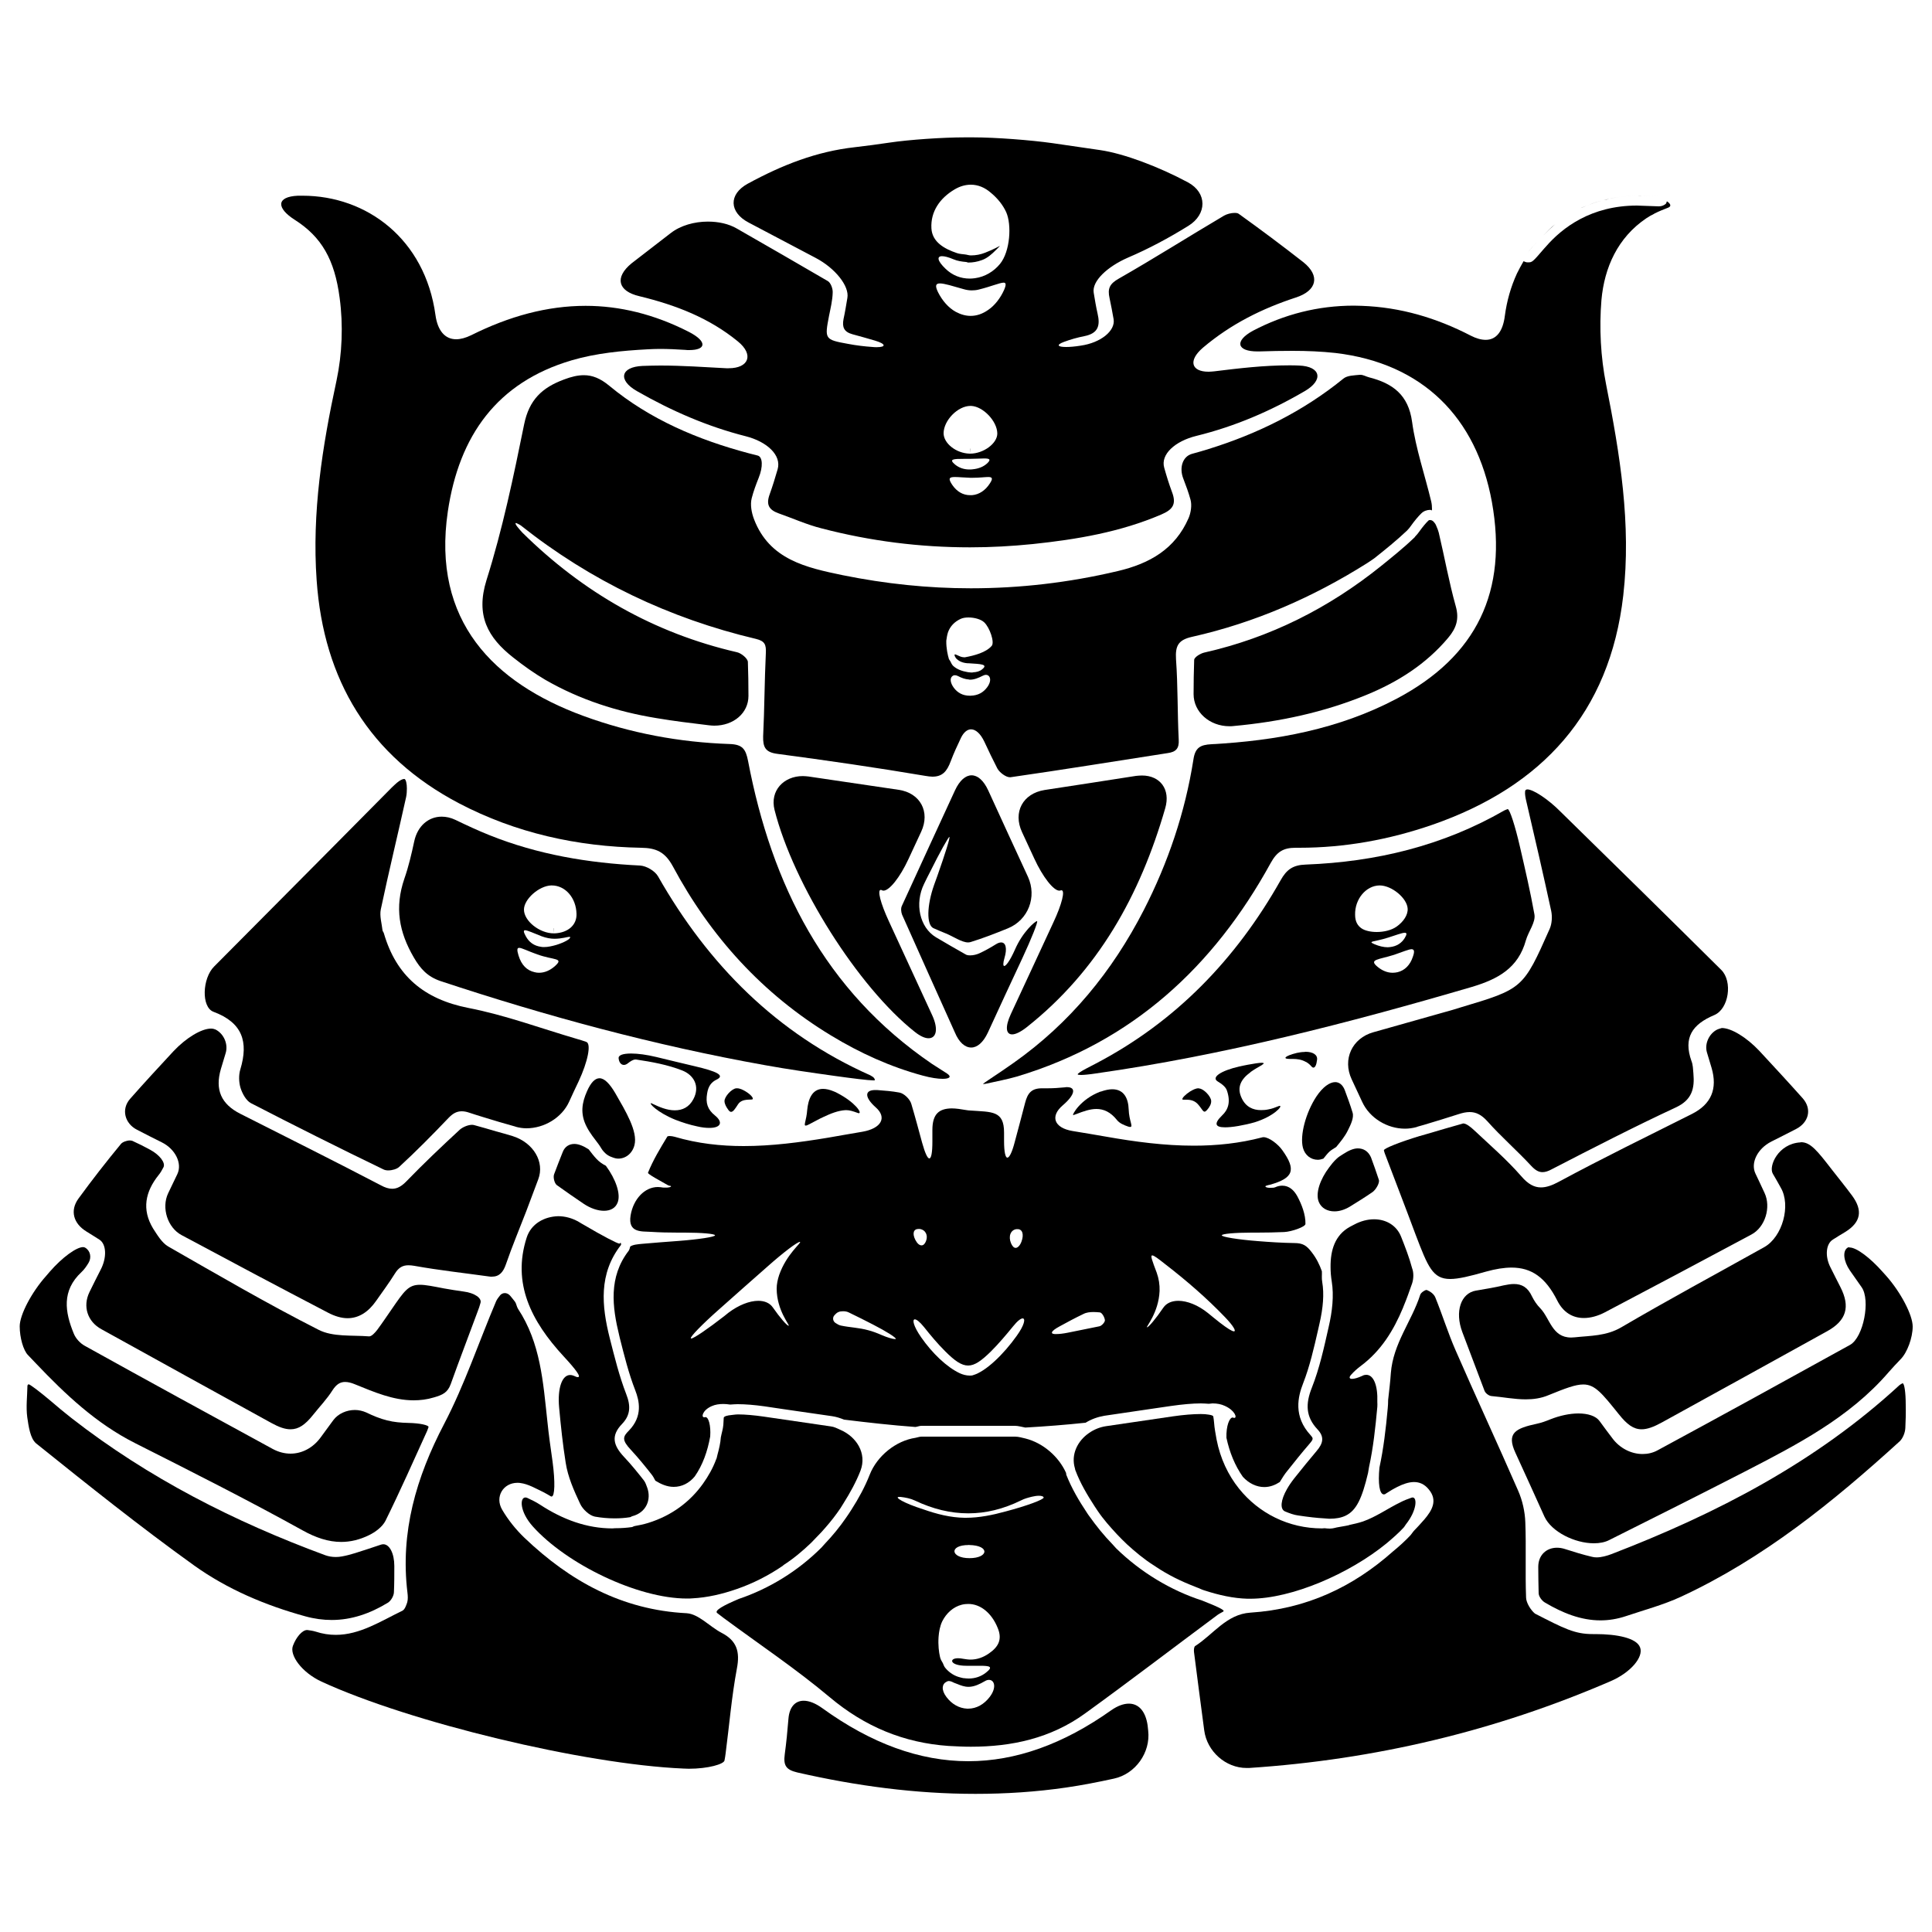 <?xml version="1.0" encoding="utf-8"?>
<!-- Svg Vector Icons : http://www.onlinewebfonts.com/icon -->
<!DOCTYPE svg PUBLIC "-//W3C//DTD SVG 1.1//EN" "http://www.w3.org/Graphics/SVG/1.1/DTD/svg11.dtd">
<svg version="1.1" xmlns="http://www.w3.org/2000/svg" xmlns:xlink="http://www.w3.org/1999/xlink" x="0px" y="0px" viewBox="0 0 1000 1000" enable-background="new 0 0 1000 1000" xml:space="preserve">
<g><g><g><path d="M330.9,153.3c19,4.6,36.2,11.3,51,23.4c8.5,6.9,5.6,13.9-4.7,13.9c-0.4,0-0.9,0-1.3,0c-11.5-0.6-22.7-1.4-34.1-1.4c-3,0-6.1,0.1-9.2,0.2c-11.4,0.5-12.9,7.3-3,13c18.2,10.4,36.7,18.4,56.4,23.4c11,2.8,18.6,9.8,16.5,17.1c-1.3,4.5-2.6,8.7-4.1,12.9c-2,5.4-0.4,8.1,4.6,9.9c7.4,2.6,14.7,5.9,22.3,7.8c25.3,6.6,50.9,9.8,76.8,9.8c10.8,0,21.6-0.6,32.5-1.7c22.8-2.4,45.3-6.2,66.5-15.3c5.8-2.5,8-5.2,5.5-11.7c-1.5-4-2.8-8.2-4-12.5c-2-6.9,5.6-13.8,16.7-16.5c19.9-4.9,38.3-12.8,56.1-23.2c9.8-5.7,8.3-12.8-3.1-13.2c-1.7-0.1-3.4-0.1-5.1-0.1c-13,0-25.7,1.5-38.7,3.1c-1.1,0.1-2.1,0.2-3,0.2c-8.8,0-10.7-5.7-2.9-12.4c14.5-12.3,30.7-20.3,48.1-26c10.9-3.5,12.8-11.2,3.9-18.3c-11-8.6-22.1-16.9-33.4-25c-0.5-0.4-1.3-0.5-2.2-0.5c-1.8,0-4,0.6-5.4,1.4c-18.3,10.8-36.1,22.1-54.5,32.6c-4.8,2.7-5.9,5.2-4.8,10.1c0.8,3.6,1.4,7.1,2.1,10.9c1,6-6.6,12.2-17,13.7c-3.1,0.5-5.7,0.7-7.6,0.7c-4.4,0-5.2-1.1-1.2-2.6c3.5-1.3,7-2.3,10.6-3c7.1-1.4,8.4-5.3,6.9-11.7c-0.8-3.5-1.4-7.1-2-10.8c-1-6,7.1-13.5,17.6-18.1c11-4.7,21.4-10.3,31.4-16.5c9.7-6,9.8-17.1-0.2-22.5c-15.1-8.1-33.1-14.9-45.4-16.7c-8.2-1.2-16.4-2.4-24.7-3.6c-11.3-1.6-29.6-3-41-3c-1.5,0-3,0-4.5,0c-11.4,0-28.8,1.2-38.8,2.7c-6,0.9-12.1,1.7-18.1,2.4c-19.7,2.2-37.4,9.1-55.4,18.9c-10,5.5-9.6,14.8,0.5,20.1c11.7,6.2,23.2,12.2,34.7,18.3c10.1,5.3,17.5,14.6,16.4,20.7c-0.6,3.6-1.2,7.3-2,11c-0.8,4.2,0.3,6.6,4.6,7.8c3.9,1,7.8,2.2,11.7,3.3c5.7,1.7,5.9,3.4,0.8,3.4c-0.6,0-1.3,0-2-0.1c-4.3-0.3-8.5-0.8-12.7-1.6c-12.2-2.2-12.2-2.5-9.9-14.5c0.8-4,1.8-8,1.9-12.1c0.1-2-1-5-2.5-5.9c-15.4-9-30.9-17.9-47.1-27.2c-4.3-2.5-9.6-3.6-15-3.6c-7,0-14.2,2-19.3,6c-6.5,5-13.2,10.2-20.2,15.6C318,143.6,319.8,150.7,330.9,153.3L330.9,153.3z M512.3,250.3c-2.2,3.4-5.4,5.7-9.2,6c-0.4,0-0.7,0-1,0c-3.6,0-6.8-1.8-9.2-5.3c-2.3-3.4-1.6-4.1,1.4-4.1c1.9,0,4.6,0.3,7.9,0.4c0.4,0,0.9,0,1.3,0c3.5,0,6.3-0.4,8-0.4C513.6,246.9,514.1,247.6,512.3,250.3z M499,237.5c0.2,0,0.4,0,0.6,0c0.7,0,1.6,0,2.4,0c3,0,5.5-0.2,7.3-0.2c2.8,0,3.8,0.4,1.8,2.4c-2,1.9-4.6,2.9-7.6,3.2c-0.6,0.1-1.1,0.1-1.7,0.1c-3,0-5.4-0.9-7.4-2.5C490.9,237.6,493.4,237.5,499,237.5z M502.2,234.8c-0.1,0-0.3,0-0.4,0c-6.9-0.2-13.4-5.3-13.4-10.6c0.1-6.7,7.4-14.1,13.9-14.1c0.2,0,0.3,0,0.4,0c6.2,0.3,13.4,7.9,13.5,14.2C516.3,229.5,509,234.8,502.2,234.8z M519.7,150.1c-1.9,4.2-4.8,8-8.2,10.3c-3,2.1-6,3.1-9.1,3.1c-2.5,0-5.1-0.7-7.7-2.1c-3.8-2.1-7-5.8-9.2-10.2c-1.6-3.3-1.2-4.5,1-4.5c2.4,0,6.7,1.4,12.4,3c1.4,0.4,2.7,0.6,4.1,0.6c1.1,0,2.3-0.1,3.5-0.4c6.5-1.6,11-3.6,13-3.6C520.7,146.3,520.9,147.3,519.7,150.1z M494,98.1c2.8-1.7,5.7-2.5,8.5-2.5c3.7,0,7.2,1.4,10.4,4.2c3.5,2.9,6.2,6.3,7.9,10c2.9,6.5,2.1,20.3-3.2,26.8c-3.2,3.9-7.8,6.7-13,7.4c-0.9,0.1-1.7,0.2-2.6,0.2c-4.8,0-9.1-1.7-12.6-5.1c-4.4-4.2-4.5-6.5-1.8-6.5c1.3,0,3.3,0.5,5.9,1.6c2.1,0.9,4.3,1.2,6.5,1.4c0.4,0,0.8,0.3,1.2,0.3c2.3,0,4.7-0.4,7.1-1.3c2.8-1,5.1-3.1,7.4-5.4c1.3-1.3,1.9-1.9,1.8-1.9c-0.2,0-2.7,1.6-7.6,3.5c-2.3,0.9-4.7,1.4-7.4,1.4c-1,0-2-0.4-3-0.5c-1.4-0.2-2.7-0.2-4.2-0.7c-6.5-2.2-12.8-5.7-13.2-12.8C481.6,109.4,486.6,102.5,494,98.1z"/><path d="M502,232.2l0.1,2.6v-2.6L502,232.2z"/><path d="M956.3,645.8c-2.7,1.7-2.1,7,1.2,11.8c2.1,3,4.1,5.8,6.1,8.7c4.6,6.6,1,25.8-6,29.8c-33.1,18.3-66.2,36.5-99.5,54.5c-2.5,1.4-5.2,2-7.9,2c-5.9,0-11.8-3-15.6-8.1c-2.3-3-4.5-6-6.7-9c-1.9-2.6-6-3.9-10.9-3.9c-4.5,0-9.7,1.1-14.7,3.1c-2.2,0.9-4.4,1.7-6.7,2.2c-11.2,2.4-16,4.8-11.2,15.1c5.3,11.6,10.2,22.3,15,33c3.6,7.8,15.6,13.8,25.6,13.8c2.9,0,5.7-0.5,8-1.7c23.4-11.7,46.7-23.4,69.9-35.3c27.1-14,54.3-27.9,74.7-51.6c1.9-2.2,4-4.4,6.1-6.6c3.5-3.5,6.3-11.2,6.3-17c0-5.9-6.1-17.6-13.6-26.1c-0.6-0.7-1.2-1.3-1.8-2c-6.6-7.5-13.7-12.8-17.2-12.8C957,645.5,956.6,645.6,956.3,645.8z"/><path d="M18.6,705.7c15.2,16,31.2,31.1,51.2,41.2c29.1,14.7,58.3,29.4,86.8,45.2c6.8,3.8,13.4,6,20,6c4.7,0,9.5-1.1,14.4-3.5c3.3-1.6,6.9-4.3,8.5-7.4c7.6-15.4,14.5-31,21.6-46.6c0.3-0.7,0.5-1.3,0.7-1.9c0.3-1-4.4-2.1-10.5-2.2c-3.8-0.1-7.4-0.4-10.9-1.3c-3.7-0.9-7.3-2.4-10.8-4.1c-1.8-0.8-3.9-1.3-5.9-1.3c-4.3,0-8.7,1.9-11.2,5.3c-2.2,3-4.4,6-6.6,9c-3.9,5.3-9.6,8.3-15.5,8.3c-3.1,0-6.2-0.8-9.2-2.4c-32.5-17.7-64.9-35.4-97.3-53.4c-2.4-1.3-4.7-3.8-5.7-6.3c-4.6-11.2-6.4-22.2,4-31.9c1.4-1.3,2.5-2.9,3.6-4.7c1.7-2.8,1-6.3-1.7-7.9c-0.3-0.2-0.7-0.3-1.1-0.3c-3.4,0-10.7,5.2-17.3,12.8c-0.6,0.7-1.2,1.4-1.8,2.1c-7.6,8.5-13.7,20.2-13.7,26.1c0,5.9,1.9,12.5,4.3,14.9C15.8,702.8,17.2,704.2,18.6,705.7z"/><path d="M482.6,584.9c0,2,0,4,0,6c0,5.8-0.6,8.7-1.6,8.7c-0.9,0-2.2-2.7-3.7-8.1c-1.8-6.6-3.6-13.4-5.6-20.1c-0.7-2.5-3.8-5.5-6.2-5.9c-3.7-0.7-7.5-1-11.6-1.3c-0.3,0-0.6,0-0.9,0c-5.6,0-5.5,3.8,0.2,8.9c6.1,5.3,3,11-6.9,12.7c-6.1,1-12,2.1-17.9,3.1c-14.5,2.4-29,4.3-43.5,4.3c-11.9,0-23.8-1.3-35.7-4.8c-0.7-0.2-1.8-0.4-2.6-0.4c-0.6,0-1.1,0.1-1.2,0.3c-3.7,6.1-7.4,12.2-10,18.7c-0.3,0.7,6.6,4.3,10.2,6.4c0.4,0.2,0.9,0.4,1.4,0.4c0.8,0.2,0.1,0.8-1.7,0.9c-0.4,0-0.7,0-1,0c-0.8,0-1.5,0-2.3-0.2c-0.5,0-1-0.1-1.5-0.1c-6.8,0-12.7,6.2-14.1,14.7c-1.5,9.1,5.7,8.2,10.4,8.5c4.7,0.3,9.4,0.4,14.1,0.4c0.8,0,1.7,0,2.5,0c0.4,0,0.7,0,1,0c8.7,0,15.7,0.6,15.7,1.4c0,0.8-8.4,2.1-18.8,2.9c-6.3,0.5-12.6,0.9-18.9,1.5c-2.1,0.2-4.8,0.4-6.2,1.4c-0.2,0.8-0.4,1.6-0.8,2.2c-10.5,13.6-8.5,29.1-4.9,43.8l0.3,1.3c2.3,9.1,4.6,18.4,8,27.1c2.1,5.4,4,13.4-3.3,20.9c-3.1,3.1-3.8,4.8,1.1,10c4,4.3,7.6,8.8,10.6,12.6c0.8,1,1.4,2.1,2,3.3c2.9,1.8,6.1,3.2,9.5,3.2c4.2,0,8-1.9,10.9-5.4c4.1-5.9,6.6-12.9,8-20.7c0.4-5.8-0.9-10-2.4-10c-0.1,0-0.2,0-0.2,0c-0.2,0-0.3,0.1-0.5,0.1c-1.7,0-0.9-3.7,3.9-5.8c1.8-0.8,3.8-1.1,6-1.1c1.1,0,2.2,0.1,3.5,0.3c1.5-0.1,2.9-0.2,3.9-0.2c4,0,8.8,0.4,13.8,1.1l10.1,1.5l24.9,3.6c2.2,0.3,4.3,1,6.3,1.8c12.3,1.5,24.6,2.9,36.9,3.8c1-0.1,2.1-0.6,3.1-0.6h48.4c1.8,0,3.6,0.6,5.4,0.9c10.5-0.6,20.8-1.4,31.2-2.5c2.9-1.8,6.2-3,9.7-3.6l22.4-3.3l12.3-1.8c5.6-0.8,11-1.3,15.2-1.3c1.2,0,2.7,0.1,4.2,0.2c0.6,0,1.3-0.2,1.9-0.2c2.4,0,4.5,0.4,6.4,1.3c5.3,2.4,6.4,6.2,4.9,6.2c-0.2,0-0.3,0-0.5-0.1c-0.1,0-0.2-0.1-0.4-0.1c-1.6,0-3.4,4.3-3.2,10.5c1.6,7.5,4.4,14.4,8.5,20.2c3.1,3.4,7.1,5.3,11.1,5.3c3,0,5.7-1.1,8-2.6c1.3-2.2,2.7-4.3,3.7-5.5c3.9-4.9,7.7-9.7,11.7-14.3c1.1-1.3,1.6-2,1.6-2.6c0,0,0-0.1,0-0.1c0-0.5-0.4-1-1-1.7c-9.1-9.8-6.6-20-3.9-26.9c3.4-8.7,5.6-18.3,7.7-27.5l0.7-3.1c2-8.6,2.5-15.7,1.5-21.7c-0.4-2.2-0.1-3.8-0.2-5.7c-1.2-3.4-2.8-6.7-5.3-9.9c-2.6-3.4-4.5-4.7-9-4.7c-6.3-0.1-12.6-0.5-18.8-1c-10.4-0.8-18.8-2.2-18.7-3c0-0.8,6.9-1.4,15.4-1.4c0.3,0,0.5,0,0.8,0c0.7,0,1.5,0,2.2,0c4.6,0,9.3-0.1,13.9-0.3c3.9-0.2,11-2.7,11-4.2c0.1-4.8-1.9-10-4.2-14.3c-1.7-3.1-4.2-5.5-7.8-5.5c-1.1,0-2.3,0.2-3.6,0.8c-0.7,0.3-1.5,0.3-2.3,0.3c-0.3,0-0.6,0-0.9,0c-1.8-0.1-2.5-0.8-1.4-1.1c0.6-0.2,1.3-0.4,1.9-0.5c12-3.4,13.7-7.6,6.3-17.9c-2.1-3-6.8-6.7-9.7-6.7c-0.2,0-0.5,0-0.7,0.1c-11.8,3.1-23.6,4.3-35.4,4.3c-15.2,0-30.3-2-45.6-4.7c-5.6-1-11.2-1.9-17.2-2.9c-9.5-1.6-11.7-7.6-5-13.3c6.3-5.4,7.1-9.4,2.1-9.4c-0.3,0-0.7,0-1,0.1c-3.1,0.3-6,0.5-8.9,0.5c-0.7,0-1.5,0-2.2,0c-0.3,0-0.5,0-0.8,0c-5.4,0-7.4,2.5-8.7,7.5c-1.7,6.8-3.6,13.5-5.4,20.4c-1.4,5.4-2.8,8-3.8,8c-1,0-1.7-2.9-1.7-8.7c0-1.4,0-2.9,0-4.3c0-11.4-6.2-10.6-17.5-11.4c-0.6,0-1.3-0.1-1.9-0.2c-2.9-0.5-5.5-0.9-7.7-0.9C486.1,573.8,482.6,576.5,482.6,584.9L482.6,584.9z M408.2,686.2C408.2,686.2,408.2,686.2,408.2,686.2c-0.9,0-4.5-4.2-8.2-9.5c-1.6-2.3-4.3-3.4-7.5-3.4c-4.6,0-10.2,2.2-15.5,6.2c-0.7,0.6-1.4,1.1-2.1,1.7c-8.5,6.6-15.8,11.6-17.1,11.6c-0.1,0-0.1,0-0.2-0.1c-0.6-0.6,5.9-7.3,14.4-14.8c8.4-7.5,16.8-14.9,25.2-22.3c8.2-7.3,15.5-12.8,16.8-12.8c0.1,0,0.1,0,0.1,0c0.8,0.5-7,6.3-10.8,17.1c-0.8,2.4-1.3,4.8-1.3,7.2C402.1,678.5,409,686,408.2,686.2z M463.2,693.1c-1.1,0-3.9-0.8-6.9-2.1c-2.3-1-4.6-1.9-7-2.5c-4.6-1.3-9.4-1.4-14.1-2.4c-0.9-0.2-1.8-0.7-2.7-1.3c-1.4-0.9-1.7-2.7-0.7-3.9c0.7-0.8,1.4-1.5,2.2-1.8c0.7-0.3,1.5-0.4,2.4-0.4c1.1,0,2.2,0.2,3.1,0.7c4.2,2,8.3,4.1,12.4,6.2c6.8,3.5,12.1,6.8,11.8,7.5C463.7,693,463.5,693.1,463.2,693.1z M598.7,658.7c-2.3-6.1-3.4-8.9-2.3-8.9c0.9,0,3,1.6,6.8,4.6c11,8.5,21.4,17.5,30.9,27.4c4.5,4.7,5.8,7.3,4.6,7.3c-1,0-3.4-1.5-7.3-4.5c-2.1-1.7-4.2-3.3-6.2-5c-5.1-4.1-10.7-6.3-15.3-6.3c-3.4,0-6.2,1.2-7.8,3.6c-3.8,5.6-7.6,10.1-8.4,10.1l0,0c-0.8,0,6-7.4,6.5-18.8C600.3,664.9,599.8,661.8,598.7,658.7z M548.5,686.5c4-2.2,8.1-4.4,12.3-6.4c1.5-0.8,3.4-1,5.2-1c1.1,0,2.3,0.1,3.3,0.2c1.1,0.1,2.5,2.6,2.6,4.1c0,1-1.7,2.9-2.9,3.1c-5.4,1.1-10.9,2.2-16.3,3.3c-2.5,0.5-4.5,0.7-5.8,0.7C543.3,690.7,543.6,689.1,548.5,686.5L548.5,686.5z M475.4,636.1c0.2,0,0.4,0,0.6,0c3,0.4,4.5,3.2,3.3,6.3c-0.6,1.5-1.4,2.2-2.3,2.2c-1.1,0-2.2-0.9-3.2-2.8C472.1,638.5,472.8,636.1,475.4,636.1z M526.1,636.2c0.2,0,0.4,0,0.6,0c2.5,0,3.4,2.7,2,6.5c-0.8,2.1-2,3.2-3,3.2c-0.9,0-1.7-0.8-2.4-2.4C521.8,639.9,523.1,636.6,526.1,636.2z M501.1,706.8c3.4,0,6.8-2.4,11.8-7.3c4.1-4.1,7.8-8.5,11.4-12.9c2.3-2.9,4.1-4.2,5-4.2c1.6,0,1,3.4-3.1,9.1c-6.7,9.4-15.9,18.4-22.6,20.3c-0.5,0.2-1.1,0.2-1.7,0.2c-1.7,0-3.6-0.5-5.1-1.2c-6.8-3.2-14.3-10.4-20-18.6c-4.1-5.9-4.7-9.3-3.3-9.3c0.9,0,2.5,1.2,4.7,3.9c3.5,4.4,7,8.6,11,12.6C494.1,704.3,497.6,706.8,501.1,706.8z"/><path d="M402.4,390.2c25.6,3.4,51.2,7.1,76.6,11.4c1.3,0.2,2.5,0.4,3.6,0.4c5.1,0,7.5-2.6,9.5-8c1.5-4,3.3-7.9,5.3-12.1c1.4-2.9,3.3-4.4,5.2-4.4c2.4,0,4.9,2.2,6.9,6.4c2.2,4.8,4.4,9.3,6.7,13.8c1.1,2.1,4.4,4.6,6.5,4.6c0.1,0,0.2,0,0.3,0c27.2-3.9,54.3-8.3,81.4-12.5c4.2-0.6,6-2.3,5.7-7c-0.7-13.9-0.4-27.8-1.4-41.6c-0.4-6.9,1.1-10,8.4-11.6c32.4-7.3,62.4-20.4,90.5-38.1c1.3-0.8,2.5-1.7,3.7-2.5c5.8-4.6,11.5-9.2,17-14.4c0.8-0.8,1.5-1.7,2.2-2.7c1.4-2,3.7-4.8,5.2-6.2c1.2-1.2,2.9-1.8,4.6-1.8c0.3,0,0.6,0.3,0.8,0.3c0-0.2,0.1-0.4,0.1-0.6c0-1.4-0.1-2.7-0.4-4c-3.3-13.8-8-27.3-9.9-41.2c-1.9-14.1-10.1-20-22.3-23.1c-1.5-0.4-3-1.3-4.4-1.3c-0.1,0-0.2,0-0.3,0c-3,0.3-6.6,0.3-8.6,2c-20.8,16.9-44.3,28.5-69.7,36.4c-2.8,0.9-5.7,1.7-8.6,2.5c-4.8,1.3-6.8,7.1-4.5,12.9c1.4,3.6,2.7,7.2,3.7,10.8c0.8,2.9,0.2,6.8-1,9.6c-7,16-20.1,23.5-36.7,27.4c-25.4,6-50.7,8.9-76,8.9c-22.1,0-44.2-2.3-66.4-6.8c-18.7-3.9-37.8-8-45.8-28.9c-1.3-3.4-2.1-7.6-1.2-11c0.9-3.5,2.2-7,3.6-10.5c2.3-5.7,2.1-10.8-0.5-11.5c-1.6-0.4-3.2-0.8-4.7-1.2c-26.3-7-51.1-17.5-72.1-34.9c-4.7-3.9-8.8-5.5-13.2-5.5c-3.2,0-6.5,0.8-10.2,2.2c-11.4,4.2-18.1,10.5-20.7,23.2c-5.5,27.1-11.2,54.4-19.5,80.7c-5.7,18.3,0.7,29.7,13.8,40c5.3,4.2,10.9,8.2,16.7,11.6c17.9,10.3,37.3,16.5,57.5,19.8c8.9,1.5,17.9,2.6,27.1,3.7c1,0.1,1.9,0.2,2.8,0.2c10,0,17.7-6.5,17.7-15.4c0-6.1-0.1-11.9-0.3-17.6c-0.1-1.8-3.4-4.5-5.6-5c-43-9.9-79.8-31-111.1-61.9c-0.8-0.8-1.5-1.7-2.5-2.9c-1.1-1.3-1.3-2.1-0.8-2.1c0.1,0,0.3,0.1,0.5,0.2c1.1,0.5,1.6,0.8,2,1.1c36.2,28.7,76.9,48.1,121.7,58.7c4.6,1.1,5.3,3,5.1,7.3c-0.7,14.4-0.7,28.8-1.4,43.2C394.9,386.7,396.1,389.4,402.4,390.2z M510.9,355.8c-1.9,2.5-4.5,4.2-8.6,4.3c-0.1,0-0.2,0-0.3,0c-3.8,0-6.4-1.6-8.3-4.1c-1.9-2.6-2-4.8-1-5.8c0.4-0.4,0.8-0.7,1.5-0.7c0.5,0,1,0.1,1.6,0.4c1.9,1,3.8,1.7,5.7,1.8c0.1,0,0.3,0.1,0.4,0.1c0,0,0.1,0,0.2,0c2.2,0,4.3-0.9,6.5-2c0.6-0.3,1.2-0.5,1.7-0.5C512.5,349.3,513.6,352.2,510.9,355.8z M490.7,327.2c1.1-3,3.3-5.4,6.6-6.9c1.1-0.5,2.5-0.7,4-0.7c3,0,6.4,0.9,8.1,2.5c2.9,2.7,5.5,10.4,3.9,12.2c-2.9,3.4-8.9,5-13.8,5.9c-0.2,0-0.4,0-0.6,0c-1.2,0-2.4-0.6-3.7-1.2c-0.1,0-0.1,0-0.2-0.1c-0.2-0.1-0.5-0.2-0.6-0.2c-0.5,0-0.4,0.6,0,1.3c0.2,0.4,0.4,0.7,0.8,1.1c1.1,1,2.8,2,5.6,2.2c0.2,0,0.4,0,0.5,0c6.4,0.4,10.3,0.5,7.1,3.1c-1.3,1.1-2.9,1.5-4.8,1.6c-0.1,0-0.2,0.1-0.4,0.1c-0.7,0-1.5-0.1-2.3-0.2c-3-0.5-5.7-1.5-7.6-3.3c-0.6-0.6-1-1.5-1.4-2.3c-0.1-0.3-0.4-0.5-0.5-0.8c-0.1-0.2-0.3-0.3-0.3-0.6c-0.5-1.6-1.4-5.4-1.3-9.3C490,330.3,490.2,328.7,490.7,327.2z"/><path d="M650.8,181.9c0.3,0,0.6,0,0.9,0c5.9-0.2,11.7-0.3,17.4-0.3c7.4,0,14.8,0.3,22.1,1.1c45,5.3,73,33.2,81,77.1c8.3,46.2-7.7,79.8-49.2,101.8c-29.9,15.8-62.5,21.8-95.9,23.6c-5.9,0.3-8.5,1.8-9.4,8c-4.3,27.3-13.1,53.3-25.7,77.9c-16.4,31.9-38.3,58.5-67.3,79c-9.3,6.6-16.6,11-15.8,11c0.5,0,1.1-0.1,1.6-0.2c5.3-1.2,10.7-2.2,15.9-3.7c59.6-17.9,101.8-56.8,131.3-110.5c3.2-5.8,6.5-7.9,12.9-7.9c0.1,0,0.2,0,0.3,0c0.5,0,1,0,1.6,0c23.6,0,46.6-4.2,68.9-11.9c56.7-19.7,91.8-57.8,98.8-118.7c4.2-36.9-1.7-73.1-8.9-109.3c-2.8-14.1-3.6-29.2-2.4-43.6c1.5-16.8,8.4-32.3,23.2-42.3c1.3-0.9,2.6-1.6,4-2.3c0.1-0.1,0.2-0.1,0.3-0.2c2.2-1.1,4.6-2.1,7-3l0,0c0,0,0,0,0,0c1.8-0.7,1.4-2-0.6-3.3c-0.3,0.4-0.2,0.9-0.5,1.2c-0.9,0.9-2.3,1.4-3.6,1.4c-0.1,0-0.1,0-0.2,0l-2.8-0.1l-5.7-0.2l-2.7-0.1c-23.8,0-38.7,11.5-47.1,21.2l-1,1.1c-6.1,7.1-6.1,7.1-8.5,7.1c-0.8,0-1.4-0.3-2.1-0.6c-1.2,2.1-2.4,4.2-3.4,6.3c-3.2,6.9-5.3,14.4-6.3,22c-1,8-4.4,12.4-9.9,12.4c-2.3,0-4.9-0.7-7.8-2.2c-17.6-9.1-36.2-14.7-56.4-15.4c-1.4,0-2.7-0.1-4-0.1c-18.7,0-36.1,4.5-52.3,13C638.8,176.5,640.2,181.9,650.8,181.9z"/><path d="M830.1,103.6c0.9-0.2,1.8-0.4,2.8-0.6C832,103.1,831,103.3,830.1,103.6c-3.8,0.9-7.4,2.1-10.7,3.6c-0.4,0.2-0.8,0.3-1.3,0.5c0.4-0.2,0.8-0.3,1.2-0.5C822.8,105.7,826.4,104.5,830.1,103.6z"/><path d="M847.3,101.3c0.6,0,1.2,0,1.9,0c0.3,0,0.7,0,1,0c5.7,0.2,8.6,0.3,8.6,0.3s-2.8-0.1-8.5-0.3C849.2,101.4,848.3,101.3,847.3,101.3C847.3,101.3,847.2,101.3,847.3,101.3c-4.9,0-9.4,0.6-13.7,1.4c0,0,0,0-0.1,0c-0.2,0-0.4,0.1-0.6,0.1c0.2,0,0.4-0.1,0.6-0.1C837.9,101.9,842.5,101.3,847.3,101.3z"/><path d="M790.7,130.7c0,0,1.5-1.8,4.6-5.3C792.2,129,790.7,130.7,790.7,130.7z"/><path d="M796.3,124.3c-0.4,0.4-0.7,0.8-1,1.2C795.6,125.1,795.9,124.7,796.3,124.3z"/><path d="M807.3,114.2c3.3-2.4,6.8-4.6,10.6-6.4c0.1,0,0.2-0.1,0.3-0.1c-0.1,0-0.2,0.1-0.3,0.1h0C814.1,109.6,810.6,111.8,807.3,114.2c-0.8,0.6-1.6,1.3-2.4,1.9c0,0,0,0,0,0c-2.2,1.7-4.1,3.7-6,5.7c1.9-2,3.9-3.9,6-5.7C805.7,115.5,806.5,114.8,807.3,114.2z"/><path d="M152.6,113.8c13.8,8.8,20.6,20.5,23.2,40.4c1.9,14,1.3,29-1.6,42.7c-7.4,34.2-12.8,68.5-10.3,103.5c3.6,51.5,27.2,91,73.7,115.4c29.4,15.4,61.2,22.4,94.2,23c7.9,0.1,12.4,2.2,16.4,9.5c19.5,36.4,46.5,66.2,82,87.7c15,9.1,30.7,16.2,47.3,20.7c4.4,1.2,7.9,1.7,10.4,1.7c3.7,0,4.8-1.1,2.2-2.8c-2.6-1.7-5.2-3.3-7.8-5c-55.4-37.8-82.9-92.7-95.1-156.7c-1.2-6.2-2.9-8.6-9.6-8.8c-26-0.9-51.3-5.6-75.8-14.6c-46.2-17-78.4-49-70-105.8c5.8-39.1,25.4-66.8,64.1-78.2c12.6-3.7,26.1-5,39.3-5.7c2.1-0.1,4.1-0.2,6.2-0.2c4.4,0,8.8,0.2,13.3,0.5c0.7,0.1,1.3,0.1,2,0.1c9,0,9.4-4.5-0.1-9.4c-18-9.2-35.9-13.5-53.5-13.5c-19.9,0-39.6,5.4-59.2,15.2c-2.9,1.4-5.5,2.1-7.8,2.1c-5.8,0-9.6-4.5-10.7-12.5c-5.4-39.4-35.6-61.8-68.8-61.8c-0.8,0-1.6,0-2.4,0C142.9,101.8,143,107.7,152.6,113.8z"/><path d="M374.6,837.5c18.4,13.6,37.4,26.3,54.9,41c18.1,15.2,38.3,23.6,61.5,25.2c3.9,0.2,7.7,0.4,11.5,0.4c21.1,0,41.3-4.3,59.1-17.2c23.1-16.7,45.8-34.1,68.7-51.1c0.7-0.5,1.5-0.9,2.4-1.4c0.2-0.1,0.3-0.2,0.5-0.3c1.1-0.7-3.7-2.8-11.1-5.7c-16-5.2-31.6-14.5-44.4-27c-0.6-0.6-1.2-1.4-1.8-2c-4.5-4.6-8.5-9.6-12.2-14.8c-0.4-0.5-0.7-1-1.1-1.6c-4.2-6.3-8-12.8-10.7-19.7c-0.1-0.3,0-0.6-0.1-0.9c-3.8-8.5-11.9-15.5-20.9-17.8c-1.8-0.4-3.6-1-5.5-1c-16.2,0-32.2,0-48.4,0c-1.1,0-2,0.4-3.1,0.6c-10.2,1.5-19.9,9.4-23.7,19c0,0,0,0,0,0c-2.5,6.4-5.8,12.4-9.5,18.2c-0.9,1.4-1.8,2.8-2.8,4.2c-3.3,4.8-7,9.3-11,13.5c-0.6,0.6-1.1,1.3-1.7,1.9c-12.2,12.2-27.1,21.3-42.8,26.6c-7.8,3.3-12.8,6-11.2,7.3C372.3,835.8,373.5,836.6,374.6,837.5z M512.3,878.3c-2.9,3.8-6.8,6.1-11.2,6.1c-0.2,0-0.3,0-0.5,0c-4.2-0.2-8-2.4-10.7-6c-2.9-3.8-2.2-6.8-0.2-7.8c0.4-0.2,0.8-0.5,1.3-0.5c0.7,0,1.4,0.2,2.2,0.6c0.7,0.4,1.5,0.6,2.2,0.9c1.9,0.8,3.9,1.5,5.8,1.5c0.1,0,0.3,0,0.4,0c2.8-0.1,5.5-1.4,8.1-2.9c0.8-0.5,1.5-0.7,2.2-0.7C514.7,869.5,516,873.4,512.3,878.3z M511.9,855.8c-3,2.1-6.2,3.2-9.6,3.2c-1.2,0-2.4-0.2-3.7-0.4c-1-0.2-1.9-0.3-2.7-0.3c-4.9,0-4.3,3.9,4.3,3.9c0.3,0,0.5,0,0.8,0c2.3,0,4.4,0,6.1,0c5.2,0,7.2,0.4,3.3,3.5c-2.5,2-5.6,3.1-9,3.1c-0.8,0-1.7-0.1-2.6-0.2c-0.1,0-0.1,0-0.2,0c-0.9-0.2-1.8-0.4-2.7-0.7c-2.7-0.9-5-2.6-6.7-4.7c-0.6-0.7-0.8-1.6-1.2-2.4c-0.5-0.9-1-1.6-1.3-2.6c-0.1-0.2-0.1-0.6-0.2-0.8c-0.5-2.1-1-5.9-0.7-10.1c0.2-2.7,0.7-5.6,1.9-8.1c2.1-4.2,5.7-7.5,10.1-8.6c1.2-0.3,2.3-0.4,3.4-0.4c6.3,0,12.1,4.7,15.2,12.4C519,848.8,516.5,852.6,511.9,855.8z M501.7,799.7c10.8,0.2,10,6.8,0.1,6.8c-9.8,0-10.8-6.8-0.4-6.8C501.4,799.6,501.6,799.6,501.7,799.7z M465.4,774.8c0.2,0,0.5,0,0.7,0c2.6,0.3,5.2,0.8,7.5,1.9c9.3,4.4,18.4,6.6,27.6,6.6c9.1,0,18.1-2.2,27.3-6.7c1.7-0.9,3.6-1.4,5.6-1.9c1.3-0.3,2.5-0.5,3.6-0.5c1.4,0,2.4,0.3,2.5,0.9c0.2,1-8.6,4.3-19.6,7.2c-6.9,1.9-13.8,3.3-20.6,3.3c-0.3,0-0.6,0-0.8,0c-7.2-0.1-14.3-1.9-21.4-4.4C467.7,778,462.6,774.8,465.4,774.8z"/><path d="M208.3,833.7c-11.2,5.4-22,12.5-34.5,12.5c-3.4,0-6.8-0.5-10.5-1.7c-1.3-0.4-2.7-0.6-4.2-0.8c-0.1,0-0.1,0-0.2,0c-2.4,0-5.6,3.6-7.3,8.2c-1.8,4.8,4.5,13.7,14.8,18.5c45.8,21.1,135.9,42.8,187.3,45c0.9,0,1.9,0.1,2.8,0.1c10.1,0,18.2-2.4,18.5-4.3c0.2-1.3,0.5-2.5,0.6-3.8c1.9-14.6,3.1-29.3,5.8-43.7c1.7-8.8,0-14.5-8-18.6c-6.1-3.2-11.8-9.7-18-10.1c-33.5-1.7-60.4-16.6-83.9-39c-4.5-4.3-8.5-9.3-11.6-14.6c-3.9-6.7,0.6-13.9,7.9-13.9c0.5,0,1,0,1.5,0.1c4.1,0.5,8.1,2.9,11.9,4.7c1.4,0.7,2.7,1.5,3.9,2.2c0.1,0.1,0.3,0.1,0.4,0.1c1.7,0,1.9-7.6,0.5-18.1c-1-7-2-14-2.7-21c-2.2-20.2-3.5-40.4-15.2-58.1c-0.7-1.1-0.8-2.6-1.6-3.7c-0.8-1.1-1.7-2.1-2.5-3.1c-0.8-0.9-1.8-1.3-2.7-1.3c-0.9,0-1.8,0.4-2.4,1.1c-0.8,1-1.6,2-2.1,3.1c-9,21.2-16.3,43.2-26.9,63.5c-14.5,27.7-22.8,56.1-19,87.4c0.2,1.6,0.3,3.4-0.1,4.9C210.3,830.8,209.6,833,208.3,833.7z"/><path d="M789.9,827c-0.5-13,0.1-26.1-0.4-39.1c-0.2-5.5-1.5-11.3-3.7-16.3c-10.6-24.3-21.8-48.4-32.4-72.7c-3.9-8.9-6.8-18.3-10.5-27.4c-0.7-1.7-2.6-3.1-4.4-3.8c-0.1,0-0.1,0-0.2,0c-0.8,0-2.9,1.4-3.2,2.5c-4.4,13.7-14,25.1-15.2,40.5c-0.3,4.6-0.9,9.3-1.4,13.9c0,1.6-0.1,3-0.2,4.2c-1,11-2.2,21-4.3,30.8c-0.8,8.2,0,13.9,2.3,13.9c0.3,0,0.7-0.1,1-0.4c1.9-1.2,3.9-2.5,6-3.5c2.8-1.4,5.8-2.5,8.6-2.5c2.7,0,5.4,1,7.7,3.9c4.7,5.7,1.5,10.9-2.3,15.4c-1.8,2.1-3.7,4.1-5.6,6.1c-0.6,0.7-1,1.4-1.6,2.1c-2.7,2.9-5.8,5.7-9.2,8.5c-20.5,18.2-44.5,29.7-73.7,31.6c-12.4,0.8-19.2,11.3-28.6,17.3c-0.6,0.4-0.7,2-0.6,3c1.7,13.5,3.5,26.9,5.3,40.6c1.4,10.9,11.1,19.5,21.9,19.5c0.4,0,0.9,0,1.3,0c65.2-4.3,127.4-19.1,187.1-44.9c10.5-4.5,17.2-12.6,15.3-17.5c-1.8-4.9-12-6.9-23.1-6.9c-0.3,0-0.6,0-0.9,0c-0.2,0-0.3,0-0.5,0c-9.3,0-14.7-2.8-29.9-10.6C792.4,833.5,790,829.7,789.9,827z"/><path d="M790.6,408.6c-0.7,0-1.1,0.3-1.2,0.9c-0.2,1.6,0.2,3.5,0.7,5.6c4.4,18.8,8.7,37.5,12.8,56.4c0.6,2.9,0.4,6.6-0.8,9.3c-13.8,31.1-13.9,31-46.3,40.7c-1.3,0.4-2.6,0.8-3.9,1.2c-13.6,3.8-27.2,7.7-41.1,11.6c-11,3.1-16,14-11.2,24.3c1.8,3.9,3.7,7.9,5.5,11.8c3.9,8.4,13,13.8,22.1,13.8c2,0,4-0.3,5.9-0.8c0.3-0.1,0.5-0.2,0.8-0.3c1-0.3,2.1-0.6,3.2-0.9c6-1.8,11.9-3.6,17.8-5.5c2.1-0.7,4-1.1,5.8-1.1c3.3,0,6.1,1.4,9.1,4.7c7.2,8.1,15.5,15.3,22.9,23.3c2,2.1,3.7,3.1,5.7,3.1c1.4,0,3-0.5,4.8-1.5c21.3-11,42.5-21.9,64.2-32c8.4-3.9,9.8-9.8,9.1-17.6c-0.2-2.2-0.2-4.4-1-6.4c-4.3-12.1,0.4-19,11.8-23.8c7.6-3.2,9.6-17.5,3.6-23.4c-27.4-27.2-55-54.3-83.1-81.8C801.2,413.5,793.5,408.6,790.6,408.6L790.6,408.6z"/><path d="M124.4,553.5c-0.9,2.9-0.8,6.7,0.1,9.6c0.9,2.9,2.9,6.6,5.4,7.9c22.7,11.7,45.6,23.2,68.6,34.3c0.6,0.3,1.5,0.5,2.4,0.5c2.1,0,4.5-0.7,5.7-1.8c8.8-8.1,17.2-16.6,25.5-25.3c2.2-2.3,4.2-3.5,6.9-3.5c1.1,0,2.4,0.2,3.8,0.7c5.1,1.7,10.3,3.2,15.5,4.8c2.8,0.8,5.6,1.6,8.4,2.4c0.1,0,0.2,0.1,0.2,0.1c1.8,0.5,3.7,0.8,5.6,0.8c9.1,0,18.3-5.4,22.1-13.8c1.6-3.5,3.2-7,4.9-10.5c4.8-10.3,6.6-19.4,4-20.4c-1.7-0.6-3.2-1.1-4.7-1.5c-18.8-5.5-37.3-12.4-56.4-16.1c-22.9-4.5-37.3-16.6-43.7-38.6c-0.1-0.5-0.6-1-0.7-1.5c-0.4-3.6-1.6-7.5-0.9-10.9c4.1-19.4,8.8-38.7,13.1-58.1c0.3-1.4,0.4-3,0.4-4.5c0-2.5-0.5-4.6-1.2-4.9l0,0c-0.1,0-0.1,0-0.3,0c-0.8,0-2.3,0.8-3.7,2c-0.9,0.8-1.8,1.6-2.6,2.4c-10.6,10.6-21,21.3-31.6,31.9c-20.1,20.3-40.3,40.5-60.4,60.8c-6.1,6.1-6.7,21-0.3,23.4C125.5,529.3,128.7,539.2,124.4,553.5z"/><path d="M888.8,532.9c-4.2,2.1-6.6,7.4-5.3,11.8c0.8,2.7,1.6,5.4,2.4,8c3.2,10.9-0.2,18.8-10,23.8c-23.1,11.6-46.3,22.9-69.1,35.2c-3.5,1.9-6.5,2.9-9.2,2.9c-3.5,0-6.7-1.7-10.2-5.8c-7.5-8.6-16.2-16.1-24.5-23.9c-1.5-1.4-3.9-3.4-5.5-3.4c-0.1,0-0.3,0-0.4,0.1c-6.1,1.7-12.2,3.5-18.3,5.3c-1,0.3-2.1,0.6-3.1,0.9c-0.3,0.1-0.5,0.2-0.8,0.2c-10.5,3.2-18.7,6.5-18.5,7.4c0.2,0.8,0.3,1.2,0.5,1.7c5.3,14,10.7,27.9,15.9,41.9c6.4,16.8,8.9,23,17.9,23c4.3,0,10.1-1.4,18.5-3.8c5-1.4,9.4-2.1,13.3-2.1c10.3,0,17.6,5.1,23.6,17c3.1,6.2,8,9.1,13.8,9.1c3.4,0,7.2-1,11-3c25.3-13.3,50.5-26.7,75.7-40.2c7.2-3.8,10.3-14.2,6.8-21.6c-1.5-3.3-3.1-6.6-4.7-10c-2.6-5.5,1.1-12.9,8.2-16.5c4.3-2.2,8.6-4.3,12.8-6.5c6.6-3.4,8.4-10.3,3.5-15.9c-7.4-8.3-14.9-16.4-22.5-24.6c-6.6-7-14.5-11.8-19.4-11.8C890.2,532.4,889.4,532.6,888.8,532.9L888.8,532.9z"/><path d="M71,584.8c4.2,2.2,8.4,4.3,12.8,6.5c7,3.5,10.6,10.9,8,16.4c-1.6,3.4-3.2,6.7-4.8,10c-3.5,7.5-0.3,17.7,7,21.6c25.2,13.5,50.4,26.9,75.7,40.1c3.6,1.9,7.1,2.9,10.2,2.9c5.7,0,10.7-3.1,14.8-9c3.3-4.7,6.7-9.3,9.7-14.1c1.9-3.1,4-4.3,7-4.3c0.9,0,2,0.1,3.1,0.3c12.8,2.3,25.7,3.7,38.6,5.5c0.5,0.1,1,0.1,1.5,0.1c3.9,0,5.9-2.4,7.3-6.5c3.2-9.3,7-18.3,10.5-27.4c2.1-5.5,4.1-10.9,6.2-16.5c3.4-9-2.5-18.9-13.1-22.3c-0.1,0-0.2-0.1-0.3-0.1c-2.8-0.9-5.6-1.6-8.4-2.4c-3.7-1.1-7.5-2.2-11.2-3.2c-0.4-0.1-0.8-0.2-1.2-0.2c-2.2,0-4.9,1.2-6.4,2.5c-9.4,8.7-18.7,17.5-27.6,26.7c-2.5,2.6-4.8,3.9-7.4,3.9c-1.8,0-3.7-0.6-5.9-1.8c-24.1-12.6-48.4-24.7-72.7-37c-9.9-5-13.2-12.4-10.1-23.1c0.8-2.8,1.7-5.5,2.5-8.3c1.4-4.6-0.9-10-5.2-12.2c-0.7-0.3-1.4-0.5-2.4-0.5c-4.9,0-12.8,4.7-19.4,11.7c-7.6,8.2-15.2,16.4-22.5,24.7C62.6,574.2,64.6,581.6,71,584.8z"/><path d="M450.5,556.6c-48.5-21.6-83.9-57.3-109.9-103c-1.6-2.8-6-5.4-9.3-5.6c-26.8-1.3-53-5.7-77.9-15.7c-6-2.4-11.8-5.1-17.6-7.9c-2.5-1.2-4.9-1.7-7.2-1.7c-6.8,0-12.5,4.8-14.2,12.8c-1.4,6.5-2.9,13-5.1,19.3c-5.1,14.9-2.8,27.6,4.9,40.8c3.5,6,7.1,9.9,13.8,12.2c55,18.2,110.8,33.3,167.8,43.5c12.1,2.2,24.2,3.9,36.3,5.6c9.4,1.3,17.4,2.3,19.9,2.3c0.5,0,0.7,0,0.8-0.1c0.1-0.4-0.3-1.2-1-1.7C451.3,557.1,450.9,556.8,450.5,556.6z M287.3,500c-2.6,2.3-5.4,3.5-8.3,3.5c-0.8,0-1.6-0.1-2.3-0.3c-4-0.9-6.8-3.7-8.3-8.6c-0.9-2.9-0.8-4,0.3-4c1.4,0,4.6,1.7,9.4,3.4C286.8,497.1,292,495.7,287.3,500z M287.9,489.1c-2.1,0.6-4.3,1.1-6.3,1.1c-0.5,0-0.9,0-1.4-0.1c-3.8-0.5-6.4-2.4-8.1-5.6c-1.2-2.2-1.2-3-0.3-3c1.2,0,4.2,1.4,8.5,3.1c2.4,0.9,4.7,1.3,6.7,1.3c3.8,0,6.7-1,7.7-1c0.2,0,0.4,0,0.4,0.2C295.3,486,292.1,487.8,287.9,489.1z M287.1,483.1c-0.2,0-0.3,0-0.5,0c-7.3,0-15.4-6.4-15.4-12.3c0-5.4,7.8-12.3,14.1-12.5c0.1,0,0.2,0,0.3,0c7,0,12.6,6.4,12.8,14.7C298.6,478.8,294,482.8,287.1,483.1z"/><path d="M286.6,480.5v2.6l0.1-2.6L286.6,480.5z"/><path d="M789.8,486.7c1.3-4.6,5.2-9.4,4.4-13.5c-2.1-11.7-4.8-23.3-7.5-35c-2.5-10.9-5.3-19.4-6.3-19.4c0,0,0,0-0.1,0c-0.6,0.2-1.2,0.5-1.7,0.7c-31.8,18.3-66.4,26.6-102.7,28c-6.7,0.2-10,2.6-13.1,8.2c-23,40.7-54.2,73.2-96,95c-1.5,0.8-3,1.6-4.6,2.4c-2.5,1.3-4.5,2.6-4.4,3c0.1,0.2,0.8,0.3,1.8,0.3c0.8,0,1.9-0.1,3-0.2c1.6-0.2,3.1-0.3,4.7-0.6c66-9.4,130.4-26,194.3-44.7C775.4,506.8,785.8,501.1,789.8,486.7z M701.4,473.5c-0.2-8.2,5.7-15.1,12.6-15.2c0,0,0.1,0,0.1,0c6.3,0,14.2,6.6,14.5,12c0.2,3.3-2.2,6.8-5.7,9.3c-2.7,1.9-6.6,2.8-10.3,2.8c-3.2,0-6.2-0.7-7.9-1.9C702.8,479.2,701.4,477.1,701.4,473.5z M718.5,485.3c4.1-1.3,7.2-2.5,8.6-2.5c1.1,0,1.2,0.7,0,2.7c-1.6,2.6-4.1,4.3-7.6,4.7c-0.4,0-0.8,0.1-1.2,0.1c-2.2,0-4.5-0.6-6.7-1.5C707.5,487,711,487.7,718.5,485.3z M731.3,495.2c-1.4,4.3-4.2,7.1-7.9,8c-0.9,0.2-1.7,0.3-2.6,0.3c-2.7,0-5.4-1.1-7.8-3.1c-4.7-3.9,0.4-3.6,8.6-6.2c4.4-1.5,7.6-2.9,9.1-2.9C732,491.4,732.3,492.4,731.3,495.2L731.3,495.2z"/><path d="M44.7,637.4c2.2,1.4,4.4,2.7,6.7,4.2c3.7,2.3,4,9.3,0.7,15.6c-2,3.9-3.9,7.7-5.8,11.6c-3.6,7.4-1,15.3,6.2,19.2c29.3,16.2,58.6,32.4,87.9,48.5c4,2.2,7.1,3.3,10,3.3c4.2,0,7.6-2.4,11.6-7.4c3.4-4.3,7.2-8.2,10.1-12.8c2-3.1,4-4.3,6.5-4.3c1.5,0,3.2,0.4,5.1,1.2c9.9,4,19.7,8.3,30.4,8.3c3.4,0,6.9-0.4,10.5-1.5c4.5-1.3,7.1-2.5,8.7-6.9c4.5-12.6,9.3-25,13.9-37.5c0.6-1.5,1.1-3,1.5-4.5c0.8-2.5-3.1-5.2-8.7-5.9c-3.5-0.5-6.8-1-10.1-1.6c-5.7-1.1-9.6-1.9-12.5-1.9c-6,0-8.1,3.1-14.7,12.7c-2.5,3.6-4.9,7.2-7.5,10.7c-1.1,1.4-2.8,3.3-4.1,3.3c0,0-0.1,0-0.1,0c-8.8-0.7-18.7,0.4-26.1-3.4c-26.4-13.4-52.1-28.4-77.8-43.1c-3.3-1.9-5.7-6-7.9-9.4c-5.9-9.8-4-19,2.9-27.6c1-1.2,1.7-2.5,2.5-4c1.2-2.3-1.9-6.4-6.9-9.1c-3.1-1.7-6.1-3.2-9.2-4.6c-0.4-0.1-0.8-0.2-1.3-0.2c-1.6,0-3.8,0.8-4.6,1.8c-7.6,9.2-15,18.7-22,28.3C36.1,626.6,38,633.3,44.7,637.4z"/><path d="M931.8,591.3c-11.4,0.7-16.5,12.3-14.2,16.2c1.4,2.4,2.8,4.8,4.1,7.2c5.4,9.2,0.9,25.5-8.5,30.8c-24.7,13.8-49.6,27.2-74,41.5c-7.9,4.6-15.9,4.3-24.2,5.2c-0.6,0-1.2,0.1-1.8,0.1c-9.9,0-10.9-9.9-16-15.2c-1.7-1.7-3.1-3.8-4.2-6c-2.2-4.8-5.3-6.5-9.4-6.5c-1.6,0-3.4,0.3-5.3,0.7c-4.7,1.1-9.4,1.9-14.3,2.7c-7.9,1.3-11.1,10.9-7.1,21.5c3.8,10.1,7.6,20.2,11.5,30.4c0.5,1.3,2.3,2.6,3.6,2.7c5.9,0.5,11.8,1.7,17.7,1.7c3.9,0,7.9-0.5,11.9-2.2c8.6-3.5,13.8-5.5,17.9-5.5c6.1,0,9.7,4.6,18.4,15.4c4.2,5.3,7.6,7.8,11.8,7.8c2.9,0,6.2-1.2,10.4-3.5c28.6-15.7,57.1-31.5,85.7-47.3c9.9-5.5,12-12.6,6.8-22.8c-1.7-3.4-3.5-6.8-5.2-10.3c-2.9-5.7-2.3-12.1,1.3-14.3c2.2-1.4,4.3-2.7,6.5-4c8-5,9.1-11.1,3.4-18.8c-3.4-4.6-7-9-10.5-13.5c-7.5-9.7-11-14.1-15.9-14.1C932.1,591.3,931.9,591.3,931.8,591.3z"/><path d="M405.5,810.1c5.3-3.4,9.9-7.3,14.3-11.5c1.8-1.8,3.5-3.7,5.3-5.5c2.9-3.2,5.7-6.5,8.2-10c1.2-1.6,2.3-3.3,3.3-5c3.4-5.4,6.5-11,8.8-16.9c0,0,0,0,0,0c3.4-9-2.1-17.6-10.6-21.2c-1.6-0.7-3-1.5-4.8-1.7c-11.6-1.7-23.2-3.4-34.9-5.1c-4.9-0.7-9.5-1.1-13-1.1c-1.4,0-2.3,0.2-3.4,0.3c-2.3,0.2-4.1,0.7-4.1,1.5c-0.1,1.3-0.1,2.5-0.2,3.6c-0.2,2.3-0.9,4.3-1.3,6.5c-0.2,2.9-0.9,5.9-1.7,8.8c-0.2,0.7-0.3,1.4-0.5,2.1c-0.1,0.2-0.2,0.3-0.2,0.4c-1.7,4.6-4.1,8.8-6.8,12.6c-6.7,9.4-16.2,16.6-28.5,20.4c-2.3,0.7-4.7,1.2-7,1.6c-0.5,0.1-0.8,0.4-1.2,0.5c-2.8,0.4-5.7,0.6-8.5,0.6c-0.1,0-0.3,0-0.4,0c-0.4,0-0.9,0.1-1.3,0.1c-13.1,0-25.6-4.5-37.5-12.3c-2-1.3-4.2-2.4-6.6-3.5c-0.4-0.2-0.7-0.2-1-0.2c-2.9,0-3,7.3,3.9,15c17.4,19.4,54.1,37.3,79.8,37.3c0.9,0,1.9,0,2.8-0.1c7.7-0.4,15.4-2.2,22.9-4.8c8.4-2.9,16.5-7,24.1-12.2C405.3,810.3,405.4,810.2,405.5,810.1z"/><path d="M566.6,779.7c0.5,0.8,1.1,1.6,1.6,2.4c2.9,4.3,6.4,8.2,9.9,12c1.7,1.8,3.5,3.6,5.3,5.3c4.3,3.9,8.8,7.7,13.9,10.9c0.3,0.2,0.6,0.4,0.9,0.6c6.4,4.3,13.2,7.6,20.2,10.3l0,0l0.7,0.3c1.5,0.5,2.9,1.3,4.3,1.7c7.4,2.4,14.9,4.1,22.3,4.3c0.5,0,0.9,0,1.4,0c21.6,0,51.4-13,70.5-28.6c3.2-2.7,6.2-5.3,8.8-8.1c0.6-0.6,0.8-1.2,1.3-1.8c5.7-7.2,5.9-13.9,3.5-13.9c-0.2,0-0.4,0-0.6,0.1c-2,0.7-3.9,1.4-5.6,2.3c-6.6,3.2-12.7,7.6-19.5,10c-2.4,0.8-4.7,1.3-7,1.8c-0.6,0.3-1.4,0.3-2.1,0.5c-1.1,0.2-2.3,0.4-3.4,0.6c-1.6,0.2-2.8,0.8-4.7,0.8c-0.8,0-1.8-0.1-2.7-0.2c-0.4,0-0.8,0.1-1.3,0.1c-17.3,0-32.7-7.8-43-20.6c-5.6-7-9.7-15.6-11.6-25.4c-0.5-2.9-1.1-5.8-1.3-8.8c-0.1-1-0.2-2-0.4-3.1c-0.1-0.5-1-0.8-2.5-1c-1.1-0.2-2.3-0.3-4-0.3c-3.8,0-8.9,0.4-14.4,1.2c-11.6,1.7-23.2,3.4-34.7,5.1c-3.2,0.5-6.1,1.7-8.7,3.5c-6,4.1-9.5,11.2-7.3,18.4c0.1,0.4,0.1,0.8,0.3,1.1C559.1,767.6,562.7,773.7,566.6,779.7z"/><path d="M739.3,269.5c-1.1,1-3.1,3.4-4.5,5.4c-0.7,1-1.5,2-2.4,2.9c-0.1,0.2-0.2,0.4-0.4,0.5c-5.5,5.3-11.4,10-17.2,14.7c-26.9,21.6-57.1,37-91.6,44.8c-2,0.5-5.1,2.4-5.1,3.8c-0.2,5.9-0.3,11.8-0.3,17.7c0,9.2,8.2,16.6,18.6,16.6c0.6,0,1.3,0,2-0.1c24-2.2,46.8-7.1,68.8-16.1c16.3-6.7,30.9-15.9,42.4-29.6c4.1-4.9,5.8-9.6,3.9-16.3c-3.5-12.5-5.8-25.4-8.8-38.1c-0.3-1.1-0.7-2.2-1.2-3.3c-0.1-0.3-0.2-0.5-0.3-0.7c-0.3-0.7-0.8-1.2-1.2-1.7c-0.5-0.5-1.1-0.8-1.6-0.8C740,269.1,739.6,269.2,739.3,269.5z"/><path d="M986.2,739.1c0.2-3.9,0.3-7.9,0.2-12c0-6.3-0.7-11.1-1.6-11.1c0,0-0.1,0-0.1,0c-0.8,0.4-1.2,0.7-1.6,1c-43.3,39.9-94.5,66.4-149,87.4c-2.4,0.9-5.2,1.7-7.7,1.7c-0.8,0-1.7-0.1-2.4-0.3c-4.7-1.1-9.2-2.5-13.9-4c-1.5-0.5-2.9-0.7-4.2-0.7c-5.6,0-9.7,3.9-9.7,9.9c0,4.5,0.1,9.1,0.2,13.6c0,1.7,1.7,4,3.3,4.9c9.1,5.4,18.6,9.2,28.7,9.2c4.3,0,8.7-0.7,13.2-2.2c9.5-3.2,19.3-5.8,28.4-10c42.7-19.8,78.8-49.1,113.3-80.5C984.9,744.5,986.1,741.5,986.2,739.1z"/><path d="M198.4,799.3c-0.4,0-0.8,0.1-1.2,0.2c-2.4,0.8-4.7,1.6-6.9,2.3c-4.4,1.4-8.8,3-13.3,3.8c-1,0.2-2.1,0.3-3.2,0.3c-1.9,0-3.7-0.3-5.4-0.9C121.2,787.6,76.8,765,37,734c-3.7-2.9-7.3-5.9-10.9-9c-5.7-4.8-10.6-8.5-11.3-8.5c0,0-0.1,0-0.1,0c-0.3,0.3-0.5,0.5-0.5,0.8c-0.1,5.4-0.8,10.9-0.1,16.2c0.7,4.7,1.5,11,4.6,13.6c26.9,21.6,53.8,43.1,81.8,63.2c17.2,12.3,36.8,20.6,57.5,26.3c4.7,1.3,9.3,1.9,13.7,1.9c10.2,0,19.8-3.3,29-8.9c1.7-1,3.2-3.7,3.2-5.6c0.2-4.5,0.2-8.9,0.2-13.4C204.1,804,201.6,799.3,198.4,799.3z"/><path d="M473.5,534.1c2.9,2.3,5.3,3.3,7.1,3.3c4,0,5.2-4.6,2-11.7c-7.4-16.1-14.9-32.3-22.5-48.8c-4.4-9.5-6.1-16.3-4.2-16.3c0.2,0,0.4,0.1,0.6,0.2c0.2,0.1,0.5,0.2,0.8,0.2c3,0,8.5-6.8,12.9-16.3c2.2-4.7,4.4-9.5,6.6-14.2c4.8-10.3-0.5-20.1-11.7-21.7c-15.7-2.3-31.2-4.6-46.7-6.9c-1-0.1-2-0.2-2.9-0.2c-9.8,0-17.1,7.5-14.6,17.5C410.7,457.9,444.2,510.9,473.5,534.1z"/><path d="M523.2,524.9c-3.1,6.7-2.5,10.5,0.7,10.5c1.7,0,4.3-1.2,7.5-3.7c37-29.3,58.7-68.3,71.7-113.3c2.9-9.9-2.7-17-12-17c-1,0-2.1,0.1-3.1,0.2c-15.9,2.5-31.6,4.9-47.3,7.3c-11.3,1.8-16.5,11.5-11.7,21.8c2.1,4.6,4.2,9.1,6.3,13.6c4.4,9.6,10,16.7,13,16.7c0.2,0,0.4,0,0.6-0.1c0.2-0.1,0.4-0.1,0.5-0.1c2,0,0.3,7.1-4.2,16.7C537.7,493.6,530.5,509.3,523.2,524.9z"/><path d="M272.6,640.6c-7.6,23.6,2.3,43.2,19.1,61.4c6.3,6.8,9.3,10.8,7.4,10.8c-0.5,0-1.1-0.2-2.1-0.7c-0.7-0.3-1.3-0.4-1.9-0.4c-4.2,0-6.6,6.8-5.7,16.8c0.9,9.8,1.9,19.2,3.4,28.6c1.1,7.3,4.3,14.5,7.5,21.3c1.3,2.8,4.7,6,7.6,6.6c3.4,0.6,6.8,0.9,10.1,0.9c0.1,0,0.3,0,0.4,0c2.6,0,5.2-0.2,7.7-0.6c0.5-0.1,0.7-0.4,1.1-0.5c7.4-1.9,10-8.7,7.8-14.8c-0.5-1.2-0.8-2.5-1.7-3.7c-3.3-4.2-6.7-8.4-10.3-12.2c-5.5-5.9-7-10.9-1-17.1c4.4-4.6,4.5-9.4,2.1-15.5c-3.6-9.3-6-19.1-8.5-28.9c-4.2-16.7-5.8-33.3,5.8-48.2c0.1-0.2,0.1-0.4,0-0.8c0-0.2-0.1-0.3-0.2-0.3c-0.1,0-0.3,0.1-0.5,0.4c0,0,0,0-0.1,0c0,0,0,0,0,0c-1,0-8.9-4.1-18.2-9.6c-1-0.6-2-1.1-2.9-1.7c-3.3-1.9-7-2.9-10.6-2.9C281.7,629.7,274.9,633.4,272.6,640.6z"/><path d="M502.7,542.2c3.1,0,6.2-2.6,8.6-7.7c6-13.1,11.9-25.8,17.8-38.4c4.8-10.3,8.2-18.9,7.7-19.3c0,0,0,0-0.1,0c-0.9,0-7.4,5.5-11.4,14.8c-2.5,5.6-4.6,8.4-5.5,8.4c-0.6,0-0.7-1.4,0.1-4.1c1.5-5,0.7-8.1-1.7-8.1c-0.8,0-1.7,0.3-2.8,1c-2.9,1.8-5.6,3.3-8.4,4.6c-1.3,0.6-3.1,1.1-4.8,1.1c-0.9,0-1.8-0.1-2.4-0.5c-5.2-2.9-10.3-5.9-15.4-8.9c-8.4-5.1-11.1-17.4-6.1-27.6c1-2.1,2-4.1,3.1-6.2c5-10.1,9.5-18.1,10-18.1h0c0.5,0.2-2.3,9-6.1,19.8c-0.6,1.7-1.2,3.3-1.8,5c-3.8,10.7-4,20.7-0.4,22.4c2.2,1,4.4,1.9,6.6,2.8c3.7,1.5,8.1,4.6,11.4,4.6c0.5,0,0.9-0.1,1.3-0.2c6.5-2,12.9-4.5,19.3-7.1c10.5-4.3,15.1-16.2,10.4-26.6c-6.9-14.9-13.7-29.7-20.6-44.8c-2.4-5.2-5.5-7.8-8.6-7.8c-3.1,0-6.2,2.6-8.6,7.8c-9.4,20.4-18.5,40.1-27.5,59.8c-0.6,1.2-0.4,3.2,0.1,4.5c8.9,20,17.9,40,27.3,60.9C496.4,539.6,499.5,542.2,502.7,542.2L502.7,542.2z"/><path d="M725.2,640.1c-2.3-5.8-7.7-9-14-9c-3.3,0-6.9,0.9-10.4,2.8c-0.7,0.4-1.4,0.7-2.1,1.1c-7.8,4.3-10.1,12.2-10,20.9c0,2.4,0.2,4.9,0.6,7.3c1.2,7.5,0.3,15.5-1.6,23.7c-2.4,10.6-4.7,21.3-8.7,31.4c-3.3,8.3-3.2,15,2.9,21.5c3.7,3.9,3,7.2-0.4,11.2c-3.9,4.6-7.7,9.3-11.6,14.2c-1.5,1.9-2.8,3.8-3.8,5.6c-3.2,5.6-3.7,10.3-1,11.5c2.4,1,4.6,1.8,6.8,2.1c5.4,0.8,9.7,1.3,13.5,1.5c0.8,0,1.8,0.2,2.6,0.2c3.5,0,6.2-0.5,8.5-1.6c5.6-2.7,8.5-9,11.6-22.1c0.2-1,0.3-2,0.5-3c2.2-10.1,3.3-20.4,4.3-31.2c0.1-0.9,0-1.7,0-2.6c0.3-8.4-1.9-14-5.7-14c-0.6,0-1.3,0.1-2,0.5c-2.4,1.1-4.2,1.6-5.4,1.6c-1.4,0-1.7-0.8-0.4-2.2c1.4-1.6,3-3,4.7-4.3c10.8-8,17.2-18.6,22.1-30.3c0.1-0.3,0.2-0.5,0.3-0.8c1.6-3.8,3-7.8,4.4-11.8c0.8-2.4,0.9-5.6,0-7.9C729.4,650.8,727.3,645.4,725.2,640.1z"/><path d="M584.3,881.8c-2.7,0-5.8,1.1-9.1,3.4c-24.8,17.6-49.5,26.4-74,26.4c-25.2,0-50.3-9.2-75.5-27.4c-3.6-2.6-6.9-3.9-9.7-3.9c-4.4,0-7.4,3.2-7.9,9.3c-0.5,6.3-1.1,12.4-1.9,18.3c-0.8,5.9,0.6,8.1,6.4,9.5c30.6,7,61.3,11.1,92.3,11.1c15.6,0,31.3-1,47.1-3.3c8.2-1.2,16.4-2.8,24.6-4.6c11.1-2.4,19-13.5,17.7-24.8c-0.1-0.9-0.2-1.9-0.3-2.8C592.9,885.6,589.3,881.8,584.3,881.8z"/><path d="M291.3,596.2c-1.5,3.7-3,7.6-4.5,11.6c-0.6,1.6,0.2,4.7,1.4,5.6c4.6,3.3,9.2,6.5,13.8,9.6c3.7,2.5,7.5,3.7,10.6,3.7c3.4,0,6-1.4,7.1-4.3c1.7-4.4-1-12.1-6.1-19c-1.8-0.9-3.5-2.1-4.9-3.6c-1.4-1.5-2.7-3.2-4-4.9c-2.6-1.7-5.2-2.8-7.4-2.8C294.7,592.1,292.4,593.4,291.3,596.2z"/><path d="M303.7,583.3c1.7,3.3,4,6.1,6.1,8.9c1,1.3,1.7,2.9,2.8,4c1.3,1.5,2.8,2.3,4.3,2.8c1,0.4,2.1,0.7,3.1,0.7c3.9,0,7.3-2.7,8.4-7c1.8-7.1-4.6-17.6-10-27c-2.9-4.9-5.6-7.6-8.1-7.6c-2.3,0-4.5,2.2-6.5,6.8C301.3,570.6,300.1,576.4,303.7,583.3z"/><path d="M691.1,560.1c-2.9,0-6.5,2.6-9.7,7.4c-5.5,8.3-8.7,20.2-7,26.6c1,3.8,4.1,6.2,7.7,6.2c1,0,2-0.3,2.9-0.6c1-1.2,2-2.6,3.1-3.6c1.1-1,2.3-1.6,3.5-2.4c2.2-2.7,4.5-5.4,6.1-8.7c1.4-2.8,3.2-6.5,2.4-9.1c-1.2-4-2.7-8-4.1-11.8C694.9,561.4,693.1,560.1,691.1,560.1z"/><path d="M702.8,594.4c-2.3,0-4.9,1.2-7.5,2.9c-1.2,0.8-2.4,1.4-3.6,2.6c-1.4,1.3-2.6,2.8-3.7,4.3c-4.8,6.3-7.2,13.5-5.4,17.9c1.3,3.2,4.4,4.9,8.1,4.9c2.5,0,5.2-0.8,7.9-2.4c3.9-2.4,7.9-4.9,11.7-7.5c1.8-1.2,3.9-4.8,3.4-6.4c-1.3-4-2.7-7.9-4.1-11.7C708.2,595.9,705.8,594.4,702.8,594.4z"/><path d="M370.9,558.8c4.6-2.2-0.1-4.3-11.2-6.9c-6.6-1.6-13.2-3.1-20-4.8c-5-1.2-9.5-1.8-13-1.8c-4.2,0-6.7,0.8-6.5,2.5c0.2,2.1,1.3,3.4,2.7,3.4c0.6,0,1.2-0.2,1.9-0.7c1.5-1.2,2.9-2.1,4.1-2.1c0.1,0,0.2,0,0.3,0c8.1,1.2,16.4,2.7,24,5.7c6,2.4,9.2,8.2,5.7,14.8c-2.2,4.2-5.7,5.8-9.6,5.8c-2,0-4-0.4-6.1-1.1c-1.8-0.6-3.6-1.4-5.5-2.3c-0.3-0.2-0.6-0.3-0.7-0.3c-1.2,0,3.2,4.8,12.6,8.6c3.6,1.4,7.4,2.6,11.2,3.4c2.5,0.6,4.6,0.8,6.4,0.8c5.9,0,7.2-2.9,2.9-6.4c-4-3.2-4.9-6.6-4.1-11.4C366.6,562,368.4,560,370.9,558.8z"/><path d="M634.1,583.5c1.7,0,4-0.2,6.9-0.7c2.8-0.5,5.6-1.1,8.4-1.9c10-3.1,14.6-8.5,13-8.5c-0.1,0-0.3,0-0.5,0.1c-1.8,0.7-3.5,1.4-5.3,1.7c-1.3,0.3-2.6,0.4-3.9,0.4c-4.2,0-7.9-1.7-10-6.2c-2.8-5.8-0.1-10,4.4-13.3c0.2-0.2,0.4-0.4,0.6-0.5c1.7-1.2,3.5-2.2,5.4-3.3h0c0,0,0.1-0.1,0.1-0.1c1.3-0.8,1.1-1.1-0.2-1.1c-1.3,0-3.9,0.4-7.1,1c-1.4,0.3-2.7,0.5-4.4,0.9c-9.6,2.2-14.6,5.6-11.3,7.7c2.3,1.4,4.3,2.9,4.9,4.9c2,6,0.5,9.9-2.6,12.8C628.3,581.5,628.8,583.5,634.1,583.5z"/><path d="M555.5,577.2c0.6-0.2,1.2-0.4,1.7-0.6c3.6-1.4,7-2.6,10.3-2.6c3.7,0,7.3,1.5,10.7,5.8c1.3,1.6,3.4,2.5,5.7,3.3c0.5,0.2,0.9,0.2,1.1,0.2c1.7,0-0.6-3.1-0.8-9.1c-0.2-5.5-2.3-10.4-8.5-10.4c-1.7,0-3.6,0.4-5.9,1.2c-0.1,0-0.1,0-0.2,0C559.2,568.9,554.7,577.2,555.5,577.2C555.5,577.2,555.5,577.2,555.5,577.2z"/><path d="M426.3,578.1c3.6-1.7,7.5-3.3,11.4-3.5c0.1,0,0.2,0,0.3,0c1.8,0,3.6,0.6,5.8,1.4c0.3,0.1,0.5,0.2,0.7,0.2c1.9,0-1.9-5.7-11.2-10.5c-0.5-0.3-1-0.5-1.5-0.7c-2.3-1-4.2-1.4-5.8-1.4c-5.8,0-7.7,5.6-8.2,11c-0.4,5.3-2,8-0.8,8c0.4,0,1-0.2,1.9-0.7C421.5,580.6,423.8,579.2,426.3,578.1z"/><path d="M382,571.6c2.2-3.4,7.2-2,7.6-2.7c0.4-0.7-1.2-2.5-3.7-4c-1.5-0.9-3-1.6-4.4-1.6c-0.1,0-0.3,0-0.4,0c-2.4,0.2-6.1,4.3-6.1,6.6c0,1.5,0.9,3.1,2,4.6c0.5,0.7,1,1,1.4,1C379.5,575.5,380.5,573.9,382,571.6z"/><path d="M620.3,563.3c-1.4,0-2.9,0.8-4.4,1.7c-2.3,1.5-4.1,3.3-3.9,4c0,0.2,0.4,0.2,0.9,0.2c0.3,0,0.7,0,1.1,0c1.6,0,3.8,0.2,5.6,1.9c2.2,2.2,2.9,4.3,3.9,4.3c0.3,0,0.7-0.3,1.2-0.8c1.4-1.6,2.3-3.2,2.2-4.8c-0.1-2.3-3.9-6.3-6.2-6.4C620.5,563.3,620.4,563.3,620.3,563.3L620.3,563.3z"/><path d="M678.8,552c0.4,0.4,0.7,0.6,1,0.6c0.9,0,1.6-1.4,1.9-4c0.4-2.6-2.1-4.2-6-4.2c-0.2,0-0.4,0.1-0.6,0.1c-1.2,0-2.5,0.2-3.9,0.5c-6.1,1.5-7.6,3.1-3.7,3.1c0.2,0,0.3,0,0.5,0c0.1,0,0.2,0,0.3,0c0.3,0,0.6,0,0.8,0c2.3,0,4.6,0.3,6.7,1.5c0,0,0.1,0,0.1,0C677,550.2,678,551,678.8,552z"/></g></g><g></g><g></g><g></g><g></g><g></g><g></g><g></g><g></g><g></g><g></g><g></g><g></g><g></g><g></g><g></g></g>
</svg>